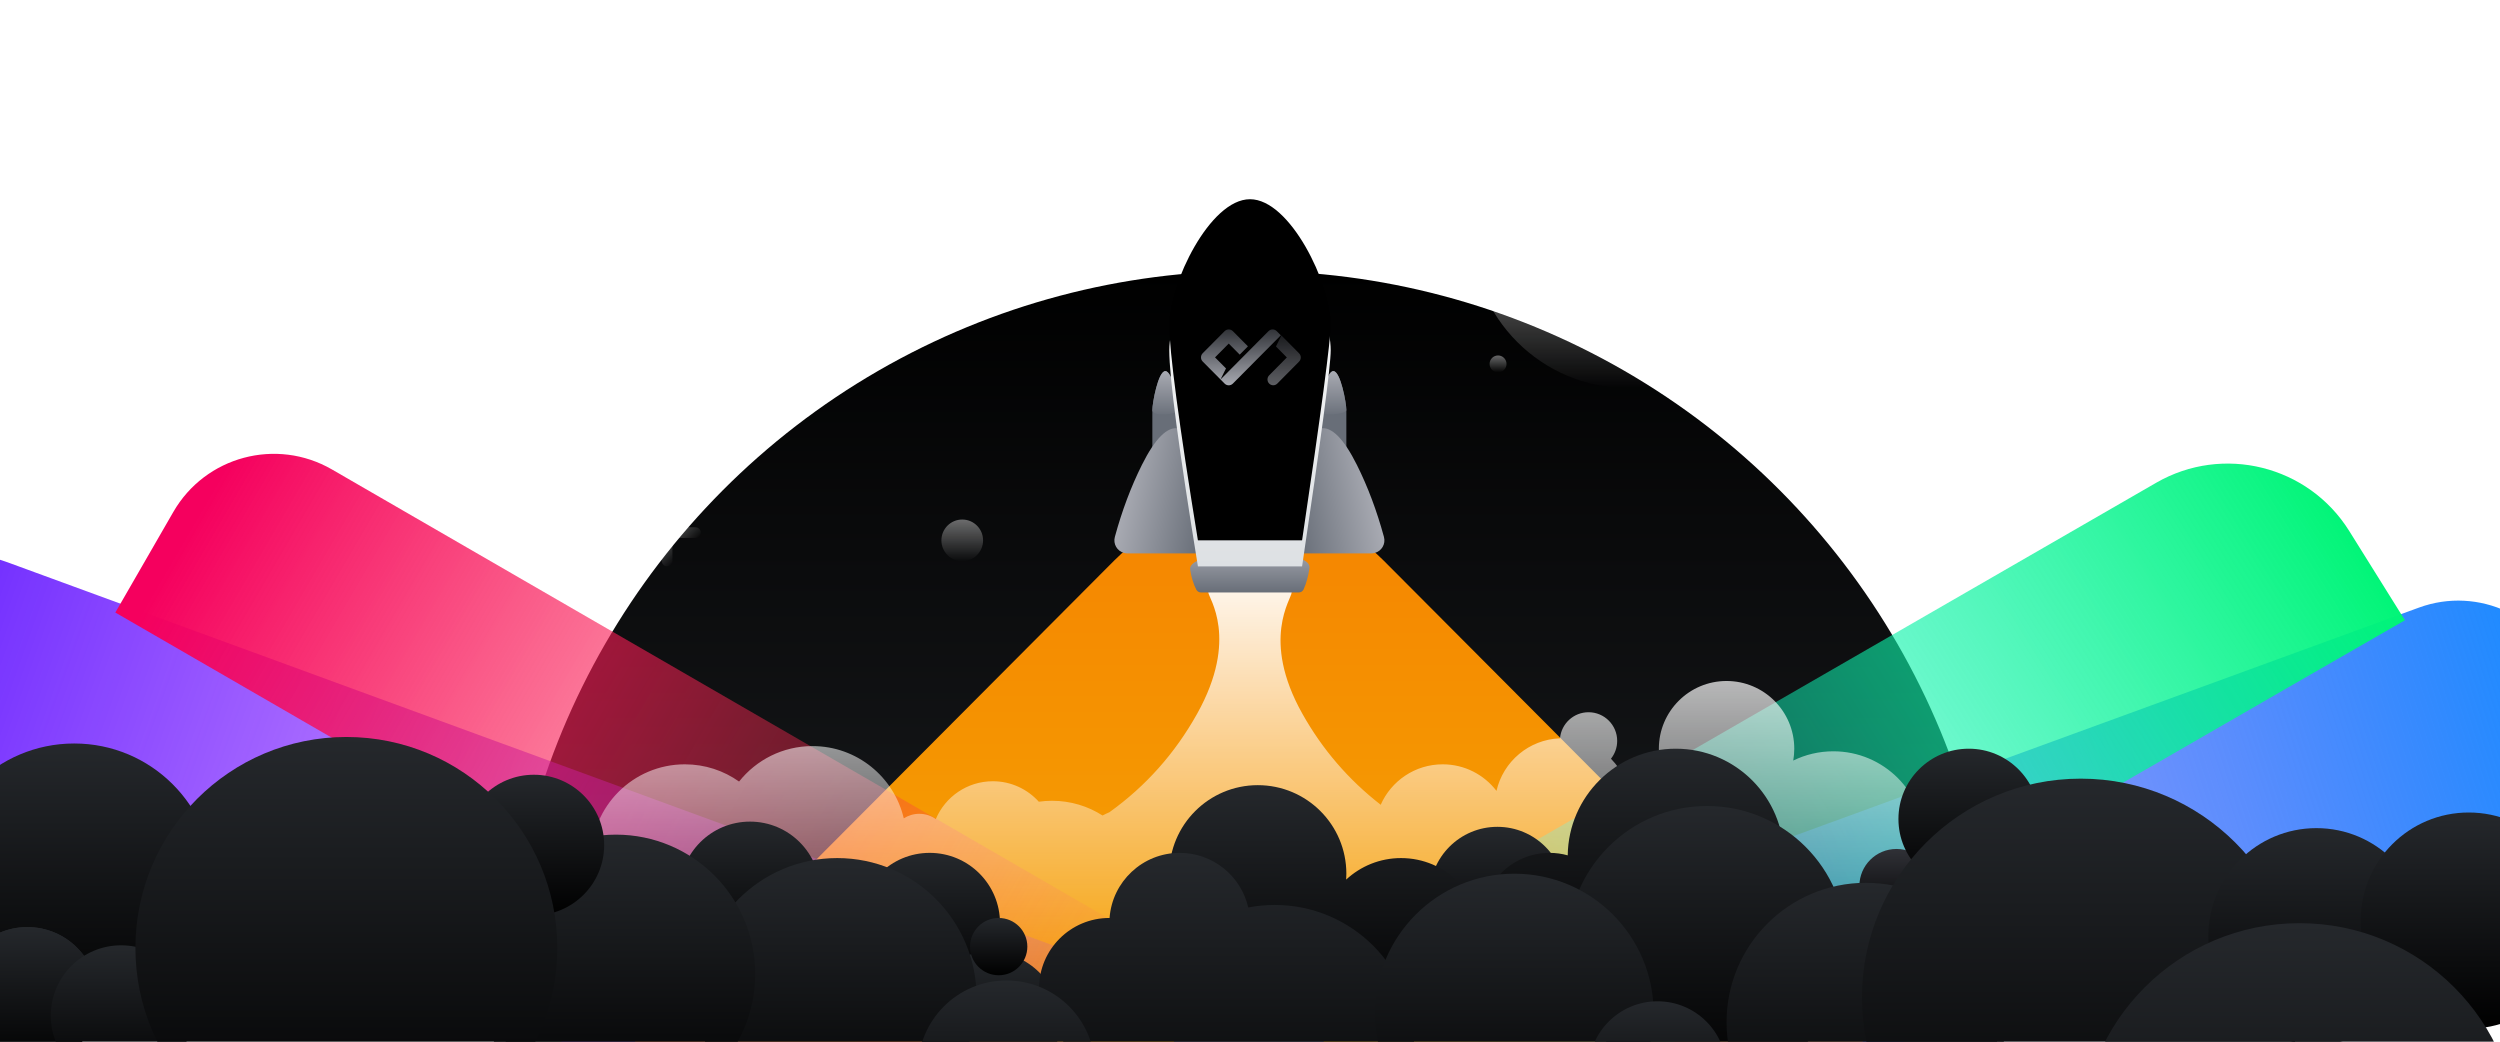 <?xml version="1.0" encoding="UTF-8"?>
<svg width="1920px" height="800px" viewBox="0 0 1920 800" version="1.1" xmlns="http://www.w3.org/2000/svg" xmlns:xlink="http://www.w3.org/1999/xlink">
    <!-- Generator: Sketch 62 (91390) - https://sketch.com -->
    <title>Journey</title>
    <desc>Created with Sketch.</desc>
    <defs>
        <linearGradient x1="50%" y1="2.77555756e-15%" x2="50%" y2="68.573%" id="linearGradient-1">
            <stop stop-color="#000000" offset="0%"></stop>
            <stop stop-color="#25282C" offset="100%"></stop>
        </linearGradient>
        <linearGradient x1="50%" y1="100%" x2="50%" y2="-2.48949813e-15%" id="linearGradient-2">
            <stop stop-color="#FFFFFF" stop-opacity="0" offset="0%"></stop>
            <stop stop-color="#FFFFFF" offset="100%"></stop>
        </linearGradient>
        <linearGradient x1="100%" y1="50%" x2="0%" y2="50%" id="linearGradient-3">
            <stop stop-color="#F58301" offset="0%"></stop>
            <stop stop-color="#F5CC03" offset="100%"></stop>
        </linearGradient>
        <linearGradient x1="-1.11022302e-14%" y1="50%" x2="67.751%" y2="50%" id="linearGradient-4">
            <stop stop-color="#621FFF" offset="0%"></stop>
            <stop stop-color="#AD20FF" stop-opacity="0" offset="100%"></stop>
        </linearGradient>
        <linearGradient x1="73.555%" y1="27.559%" x2="5.422%" y2="92.289%" id="linearGradient-5">
            <stop stop-color="#FF4746" stop-opacity="0" offset="0%"></stop>
            <stop stop-color="#F5005E" offset="99.929%"></stop>
        </linearGradient>
        <linearGradient x1="-7.10542736e-13%" y1="41.042%" x2="96.078%" y2="59.797%" id="linearGradient-6">
            <stop stop-color="#208BFF" offset="0%"></stop>
            <stop stop-color="#4801F5" stop-opacity="0" offset="100%"></stop>
        </linearGradient>
        <linearGradient x1="23.744%" y1="49.675%" x2="100%" y2="50%" id="linearGradient-7">
            <stop stop-color="#20F0FF" stop-opacity="0" offset="0%"></stop>
            <stop stop-color="#00F576" offset="100%"></stop>
        </linearGradient>
        <linearGradient x1="50%" y1="100%" x2="50%" y2="3.061617e-15%" id="linearGradient-8">
            <stop stop-color="#FFFFFF" stop-opacity="0" offset="0%"></stop>
            <stop stop-color="#FFFFFF" offset="100%"></stop>
        </linearGradient>
        <linearGradient x1="50%" y1="100%" x2="50%" y2="3.061617e-15%" id="linearGradient-9">
            <stop stop-color="#000000" offset="0%"></stop>
            <stop stop-color="#25282C" offset="100%"></stop>
        </linearGradient>
        <linearGradient x1="50%" y1="100%" x2="50%" y2="3.061617e-15%" id="linearGradient-10">
            <stop stop-color="#000000" offset="0%"></stop>
            <stop stop-color="#25282C" offset="100%"></stop>
        </linearGradient>
        <linearGradient x1="50%" y1="-2.48949813e-15%" x2="50%" y2="100%" id="linearGradient-11">
            <stop stop-color="#303137" offset="0%"></stop>
            <stop stop-color="#000000" offset="100%"></stop>
        </linearGradient>
        <linearGradient x1="50%" y1="100%" x2="50%" y2="3.061617e-15%" id="linearGradient-12">
            <stop stop-color="#000000" offset="0%"></stop>
            <stop stop-color="#25282C" offset="100%"></stop>
        </linearGradient>
        <linearGradient x1="50%" y1="100%" x2="50%" y2="3.061617e-15%" id="linearGradient-13">
            <stop stop-color="#000000" offset="0%"></stop>
            <stop stop-color="#25282C" offset="100%"></stop>
        </linearGradient>
        <linearGradient x1="50%" y1="-2.48949813e-15%" x2="50%" y2="100%" id="linearGradient-14">
            <stop stop-color="#A9ABB3" offset="0%"></stop>
            <stop stop-color="#686E78" offset="100%"></stop>
        </linearGradient>
        <linearGradient x1="50%" y1="-2.48949813e-15%" x2="50%" y2="100%" id="linearGradient-15">
            <stop stop-color="#A9ABB3" offset="0%"></stop>
            <stop stop-color="#686E78" offset="100%"></stop>
        </linearGradient>
        <linearGradient x1="100%" y1="50%" x2="0%" y2="50%" id="linearGradient-16">
            <stop stop-color="#A9ABB3" offset="0%"></stop>
            <stop stop-color="#686E78" offset="100%"></stop>
        </linearGradient>
        <linearGradient x1="50%" y1="0%" x2="50%" y2="100%" id="linearGradient-17">
            <stop stop-color="#FFFFFF" offset="0%"></stop>
            <stop stop-color="#DDE0E3" offset="100%"></stop>
        </linearGradient>
        <path d="M970,262 L1050,262 C1064.667,163.369 1072,108.036 1072,96 C1072,65.072 1040.928,0 1010,0 C979.072,0 948,65.072 948,96 C948,116.619 955.333,171.952 970,262 Z" id="path-18"></path>
        <filter x="-17.7%" y="-8.4%" width="135.5%" height="116.8%" filterUnits="objectBoundingBox" id="filter-19">
            <feGaussianBlur stdDeviation="12" in="SourceAlpha" result="shadowBlurInner1"></feGaussianBlur>
            <feOffset dx="0" dy="-20" in="shadowBlurInner1" result="shadowOffsetInner1"></feOffset>
            <feComposite in="shadowOffsetInner1" in2="SourceAlpha" operator="arithmetic" k2="-1" k3="1" result="shadowInnerInner1"></feComposite>
            <feColorMatrix values="0 0 0 0 0   0 0 0 0 0   0 0 0 0 0  0 0 0 0.3 0" type="matrix" in="shadowInnerInner1"></feColorMatrix>
        </filter>
        <linearGradient x1="-1.11022302e-14%" y1="50%" x2="100%" y2="50%" id="linearGradient-20">
            <stop stop-color="#FFFFFF" stop-opacity="0" offset="0%"></stop>
            <stop stop-color="#FFFFFF" offset="100%"></stop>
        </linearGradient>
        <linearGradient x1="-1.11022302e-14%" y1="50%" x2="100%" y2="50%" id="linearGradient-21">
            <stop stop-color="#FFFFFF" stop-opacity="0" offset="0%"></stop>
            <stop stop-color="#FFFFFF" offset="100%"></stop>
        </linearGradient>
        <linearGradient x1="100%" y1="50%" x2="-2.22044605e-14%" y2="50%" id="linearGradient-22">
            <stop stop-color="#000000" offset="0%"></stop>
            <stop stop-color="#000000" offset="100%"></stop>
        </linearGradient>
        <linearGradient x1="50%" y1="-2.48949813e-15%" x2="50%" y2="100%" id="linearGradient-23">
            <stop stop-color="#303237" offset="0%"></stop>
            <stop stop-color="#A9ABB3" offset="100%"></stop>
        </linearGradient>
        <linearGradient x1="50%" y1="-2.48949813e-15%" x2="50%" y2="100%" id="linearGradient-24">
            <stop stop-color="#303237" offset="0%"></stop>
            <stop stop-color="#A9ABB3" offset="100%"></stop>
        </linearGradient>
    </defs>
    <g id="Journey" stroke="none" stroke-width="1" fill="none" fill-rule="evenodd">
        <g id="Group-2" transform="translate(388, 57)">
            <circle id="Oval" fill="url(#linearGradient-1)" cx="573" cy="724" r="573"></circle>
            <circle id="Oval" fill="url(#linearGradient-2)" cx="327" cy="84" r="67"></circle>
            <circle id="Oval" fill="url(#linearGradient-2)" cx="862.5" cy="120.5" r="120.5"></circle>
        </g>
        <path d="M1028.441,811.649 L578.019,362.854 C520.663,305.706 520.66,213.053 578.011,155.909 C635.384,98.744 728.388,98.69 785.835,155.789 L945.389,314.377 L945.152,314.785 L1339.981,708.187 C1397.337,765.336 1397.34,857.989 1339.989,915.133 L785.977,1467.144 C728.625,1524.288 635.636,1524.285 578.28,1467.136 C520.925,1409.988 520.921,1317.335 578.273,1260.19 L1028.441,811.649 Z" id="Path" fill="url(#linearGradient-3)" transform="translate(959, 811.5) rotate(-90) translate(-959, -811.5) "></path>
        <g id="Group-7" transform="translate(982.129, 692.89) scale(1, -1) rotate(19) translate(-982.129, -692.89) translate(-61.371, 64.89)">
            <path d="M-24.253,747.392 C-79.124,747.54 -123.486,703.074 -123.338,648.102 L-123.069,548.544 L1463.113,545.141 C1517.984,544.993 1562.346,589.459 1562.198,644.431 L1561.929,743.989 L-24.253,747.392 Z" id="Combined-Shape" fill="url(#linearGradient-4)" transform="translate(719.43, 646.267) rotate(-399) translate(-719.43, -646.267) "></path>
            <path d="M982.317,361 C1017.144,326.13 1073.608,326.127 1108.414,360.977 L1171.451,424.092 L435.561,1160.899 C400.733,1195.769 344.27,1195.772 309.464,1160.923 L246.427,1097.807 L982.317,361 Z" id="Combined-Shape" fill="url(#linearGradient-5)" transform="translate(708.939, 760.95) rotate(-364) translate(-708.939, -760.95) "></path>
            <path d="M1077.395,193.522 L2024.656,596.978 L1990.154,678.535 C1971.104,723.567 1919.31,744.613 1874.479,725.519 L927.218,322.064 L961.72,240.506 C980.77,195.474 1032.564,174.428 1077.395,193.522 Z" id="Combined-Shape" fill="url(#linearGradient-6)" transform="translate(1475.937, 459.521) rotate(-202) translate(-1475.937, -459.521) "></path>
            <path d="M1812.21,622.084 C1713.81,622.133 1615.41,622.181 1517.01,622.23 C1341.336,622.317 1077.822,622.447 726.468,622.621 L726.468,529.197 C726.468,477.613 768.171,435.777 819.623,435.78 C1264.545,435.56 1598.237,435.395 1820.698,435.285 C1857.271,435.267 1877.936,435.129 1924.885,435.106 L1922.09,515.887 C1920.041,575.102 1871.46,622.055 1812.21,622.084 Z" id="Combined-Shape" fill="url(#linearGradient-7)" transform="translate(1325.677, 528.863) rotate(-349) translate(-1325.677, -528.863) "></path>
        </g>
        <g id="Group" transform="translate(-50, 173)">
            <path d="M1010,250 C1027.673,250 1042,264.327 1042,282 C1042,286.836 1018.08,317.9 1050.241,375.194 C1065.597,402.551 1085.645,425.842 1110.386,445.066 C1118.44,426.772 1136.728,414 1158,414 C1174.832,414 1189.796,421.998 1199.3,434.4 C1204.433,411.865 1224.206,394.898 1248.086,394.035 C1249.08,382.805 1258.512,374 1270,374 C1282.15,374 1292,383.85 1292,396 C1292,401.175 1290.213,405.933 1287.223,409.69 C1296.366,419.06 1302,431.872 1302,446 C1302,474.719 1278.719,498 1250,498 C1233.168,498 1218.204,490.003 1208.7,477.601 C1203.43,500.735 1182.731,518 1158,518 C1145.909,518 1134.781,513.873 1125.949,506.951 C1119.401,513.762 1110.195,518 1100,518 C1080.118,518 1064,501.882 1064,482 C1064,476.253 1065.347,470.82 1067.742,466 L971.607,465.999 C981.784,477.045 988,491.797 988,508 C988,542.242 960.242,570 926,570 C919.289,570 912.827,568.934 906.774,566.961 C893.949,578.781 876.818,586 858,586 C818.235,586 786,553.765 786,514 L786.001,513.928 C778.152,508.642 771.967,501.074 768.398,492.176 C764.868,494.589 760.599,496 756,496 C751.23,496 746.815,494.482 743.211,491.903 C734.578,521.987 706.86,544 674,544 C658.498,544 644.141,539.101 632.392,530.767 C619.203,547.362 598.844,558 576,558 C536.235,558 504,525.765 504,486 C504,446.235 536.235,414 576,414 C591.502,414 605.859,418.899 617.608,427.233 C630.797,410.638 651.156,400 674,400 C708.085,400 736.638,423.685 744.099,455.495 C747.528,453.283 751.614,452 756,452 C760.738,452 765.126,453.498 768.717,456.046 C775.92,438.979 792.811,427 812.5,427 C826.512,427 839.108,433.068 847.802,442.719 C851.132,442.244 854.537,442 858,442 C872.271,442 885.572,446.152 896.761,453.313 C898.462,452.402 900.211,451.567 902.003,450.815 C929.944,430.79 952.406,405.575 969.391,375.171 C1001.797,317.164 978,286.107 978,282 C978,264.327 992.327,250 1010,250 Z M1376,350 C1404.719,350 1428,373.281 1428,402 C1428,405.113 1427.726,408.162 1427.202,411.124 C1436.495,406.561 1446.948,404 1458,404 C1496.66,404 1528,435.34 1528,474 C1528,512.66 1496.66,544 1458,544 C1419.34,544 1388,512.66 1388,474 C1388,466.166 1389.287,458.633 1391.661,451.6 C1386.72,453.159 1381.458,454 1376,454 C1347.281,454 1324,430.719 1324,402 C1324,373.281 1347.281,350 1376,350 Z" id="Combined-Shape" fill="url(#linearGradient-8)"></path>
            <circle id="Oval" fill="url(#linearGradient-9)" cx="1200" cy="514" r="52"></circle>
            <path d="M1337,402 C1382.84,402 1420,439.16 1420,485 C1420,530.84 1382.84,568 1337,568 C1318.951,568 1302.247,562.239 1288.628,552.455 C1281.185,572.063 1262.22,586 1240,586 C1211.281,586 1188,562.719 1188,534 C1188,505.281 1211.281,482 1240,482 C1244.854,482 1249.553,482.665 1254.01,483.909 C1254.591,438.572 1291.525,402 1337,402 Z" id="Combined-Shape" fill="url(#linearGradient-10)"></path>
            <circle id="Oval" fill="url(#linearGradient-9)" cx="764" cy="536" r="54"></circle>
            <circle id="Oval" fill="url(#linearGradient-9)" cx="810" cy="612" r="54"></circle>
            <circle id="Oval" fill="url(#linearGradient-9)" cx="626" cy="512" r="54"></circle>
            <circle id="Oval" fill="url(#linearGradient-9)" cx="817" cy="554" r="22"></circle>
            <circle id="Oval" fill="url(#linearGradient-11)" cx="1506.5" cy="507.5" r="28.5"></circle>
            <path d="M1016,430 C1053.555,430 1084,460.445 1084,498 C1084,499.523 1083.95,501.034 1083.851,502.532 C1094.912,492.272 1109.723,486 1126,486 C1160.242,486 1188,513.758 1188,548 C1188,582.242 1160.242,610 1126,610 C1091.758,610 1064,582.242 1064,548 C1064,547.377 1064.009,546.756 1064.027,546.137 C1051.728,558.411 1034.75,566 1016,566 C978.445,566 948,535.555 948,498 C948,460.445 978.445,430 1016,430 Z" id="Combined-Shape" fill="url(#linearGradient-12)"></path>
            <path d="M956,482 C981.676,482 1003.167,499.92 1008.647,523.936 C1015.235,522.664 1022.04,522 1029,522 C1088.094,522 1136,569.906 1136,629 C1136,688.094 1088.094,736 1029,736 C972.285,736 925.876,691.875 922.231,636.082 C915.983,638.609 909.154,640 902,640 C872.177,640 848,615.823 848,586 C848,556.177 872.177,532 902,532 C902.049,532 902.098,532 902.147,532 C904.192,504.045 927.522,482 956,482 Z" id="Combined-Shape" fill="url(#linearGradient-13)"></path>
            <circle id="Oval" fill="url(#linearGradient-9)" cx="693" cy="593" r="107"></circle>
            <circle id="Oval" fill="url(#linearGradient-9)" cx="107" cy="505" r="107"></circle>
            <circle id="Oval" fill="url(#linearGradient-9)" cx="71" cy="593" r="54"></circle>
            <circle id="Oval" fill="url(#linearGradient-9)" cx="71" cy="593" r="54"></circle>
            <circle id="Oval" fill="url(#linearGradient-9)" cx="523" cy="575" r="107"></circle>
            <circle id="Oval" fill="url(#linearGradient-9)" cx="460" cy="476" r="54"></circle>
            <circle id="Oval" fill="url(#linearGradient-9)" cx="143" cy="607" r="54"></circle>
            <circle id="Oval" fill="url(#linearGradient-9)" cx="316" cy="555" r="162"></circle>
            <circle id="Oval" fill="url(#linearGradient-9)" cx="1361" cy="553" r="107"></circle>
            <circle id="Oval" fill="url(#linearGradient-9)" cx="1483" cy="612" r="107"></circle>
            <circle id="Oval" fill="url(#linearGradient-9)" cx="1213" cy="605" r="107"></circle>
            <circle id="Oval" fill="url(#linearGradient-9)" cx="1562" cy="456" r="54"></circle>
            <circle id="Oval" fill="url(#linearGradient-9)" cx="1648" cy="593" r="168"></circle>
            <circle id="Oval" fill="url(#linearGradient-9)" cx="1829" cy="546" r="83"></circle>
            <circle id="Oval" fill="url(#linearGradient-9)" cx="1946" cy="534" r="83"></circle>
            <circle id="Oval" fill="url(#linearGradient-9)" cx="1323" cy="649" r="53"></circle>
            <path d="M935,224 L955,224 C955,171.327 955,143.994 955,142 C955,136.477 950.523,112 945,112 C939.477,112 935,136.477 935,142 C935,145.682 935,173.015 935,224 Z" id="Oval" fill="#686E78"></path>
            <path d="M955,142 C955,136.477 950.523,112 945,112 C939.477,112 935,136.477 935,142 C935,147.523 955,144.991 955,142 Z" id="Oval" fill="url(#linearGradient-14)"></path>
            <path d="M1064,224 L1084,224 C1084,171.327 1084,143.994 1084,142 C1084,136.477 1079.523,112 1074,112 C1068.477,112 1064,136.477 1064,142 C1064,145.682 1064,173.015 1064,224 Z" id="Oval" fill="#686E78"></path>
            <path d="M1084,142 C1084,136.477 1079.523,112 1074,112 C1068.477,112 1064,136.477 1064,142 C1064,147.523 1084,144.991 1084,142 Z" id="Oval" fill="url(#linearGradient-14)"></path>
            <path d="M972.309,282 L1047.516,282 C1049.084,282 1050.507,281.084 1051.157,279.657 C1053.25,275.054 1054.759,269.591 1055.682,263.267 C1058.17,246.229 961.453,247.952 964.039,264.41 C965.002,270.542 966.578,275.692 968.768,279.86 C969.459,281.176 970.823,282 972.309,282 Z" id="Oval" fill="url(#linearGradient-15)"></path>
            <path d="M946.35,155.167 C955.05,155.288 962.431,166.231 968.493,187.995 C973.523,206.051 976.808,225.493 978.349,246.32 C978.756,251.828 974.622,256.623 969.114,257.031 C968.229,257.096 967.339,257.043 966.468,256.874 L912.327,246.35 L912.327,246.35 L946.35,155.167 Z" id="Triangle" fill="url(#linearGradient-16)" transform="translate(945.702, 207.246) scale(-1, 1) rotate(-11) translate(-945.702, -207.246) "></path>
            <path d="M1074.024,155.167 C1082.723,155.288 1090.104,166.231 1096.167,187.995 C1101.196,206.051 1104.481,225.493 1106.022,246.32 C1106.43,251.828 1102.295,256.623 1096.787,257.031 C1095.902,257.096 1095.012,257.043 1094.141,256.874 L1040,246.35 L1040,246.35 L1074.024,155.167 Z" id="Triangle" fill="url(#linearGradient-16)" transform="translate(1073.375, 207.246) rotate(-11) translate(-1073.375, -207.246) "></path>
            <g id="Oval">
                <use fill="url(#linearGradient-17)" fill-rule="evenodd" xlink:href="#path-18"></use>
                <use fill="black" fill-opacity="1" filter="url(#filter-19)" xlink:href="#path-18"></use>
            </g>
            <circle id="Combined-Shape" fill="url(#linearGradient-9)" cx="823" cy="648" r="68"></circle>
            <circle id="Oval" fill="url(#linearGradient-9)" cx="1816" cy="704" r="168"></circle>
        </g>
        <g id="Group-3" transform="translate(75, 49)">
            <path d="M1299.465,264.008 L1274.394,238.95 C1271.202,235.76 1271.202,230.586 1274.394,227.396 C1277.587,224.204 1282.764,224.201 1285.962,227.389 L1294.842,236.244 L1294.829,236.266 L1316.806,258.232 C1319.998,261.422 1319.998,266.596 1316.806,269.786 L1285.969,300.607 C1282.777,303.798 1277.601,303.798 1274.409,300.607 C1271.217,297.416 1271.216,292.243 1274.409,289.052 L1299.465,264.008 Z" id="Path" fill="url(#linearGradient-20)" opacity="0.4" transform="translate(1295.6, 264) rotate(-60) translate(-1295.6, -264) "></path>
            <path d="M80.465,164.008 L55.394,138.95 C52.202,135.76 52.202,130.586 55.394,127.396 C58.587,124.204 63.764,124.201 66.962,127.389 L75.842,136.244 L75.829,136.266 L97.806,158.232 C100.998,161.422 100.998,166.596 97.806,169.786 L66.969,200.607 C63.777,203.798 58.601,203.798 55.409,200.607 C52.217,197.416 52.216,192.243 55.409,189.052 L80.465,164.008 Z" id="Path" fill="url(#linearGradient-20)" opacity="0.4" transform="translate(76.6, 164) rotate(-120) translate(-76.6, -164) "></path>
            <path d="M433.733,84.504 L421.197,71.975 C419.601,70.38 419.601,67.793 421.197,66.198 C422.794,64.602 425.382,64.601 426.981,66.195 L431.421,70.622 L431.415,70.633 L442.403,81.616 C443.999,83.211 443.999,85.798 442.403,87.393 L426.985,102.804 C425.389,104.399 422.801,104.399 421.205,102.803 C419.608,101.208 419.608,98.621 421.204,97.026 L433.733,84.504 Z" id="Path" fill="url(#linearGradient-21)" opacity="0.4" transform="translate(431.8, 84.5) rotate(-102) translate(-431.8, -84.5) "></path>
            <path d="M444.733,365.504 L432.197,352.975 C430.601,351.38 430.601,348.793 432.197,347.198 C433.794,345.602 436.382,345.601 437.981,347.195 L442.421,351.622 L442.415,351.633 L453.403,362.616 C454.999,364.211 454.999,366.798 453.403,368.393 L437.985,383.804 C436.389,385.399 433.801,385.399 432.205,383.803 C430.608,382.208 430.608,379.621 432.204,378.026 L444.733,365.504 Z" id="Path" fill="url(#linearGradient-21)" opacity="0.4" transform="translate(442.8, 365.5) rotate(-135) translate(-442.8, -365.5) "></path>
            <path d="M1624.733,155.504 L1612.197,142.975 C1610.601,141.38 1610.601,138.793 1612.197,137.198 C1613.794,135.602 1616.382,135.601 1617.981,137.195 L1622.421,141.622 L1622.415,141.633 L1633.403,152.616 C1634.999,154.211 1634.999,156.798 1633.403,158.393 L1617.985,173.804 C1616.389,175.399 1613.801,175.399 1612.205,173.803 C1610.608,172.208 1610.608,169.621 1612.204,168.026 L1624.733,155.504 Z" id="Path" fill="url(#linearGradient-21)" opacity="0.4" transform="translate(1622.8, 155.5) rotate(-30) translate(-1622.8, -155.5) "></path>
            <circle id="Oval" fill="url(#linearGradient-2)" opacity="0.4" cx="1492.5" cy="297.5" r="6.5"></circle>
            <circle id="Oval" fill="url(#linearGradient-2)" opacity="0.4" cx="1075.5" cy="230.5" r="6.5"></circle>
            <circle id="Oval" fill="url(#linearGradient-2)" opacity="0.4" cx="1818.5" cy="62.5" r="6.5"></circle>
            <circle id="Oval" fill="url(#linearGradient-2)" opacity="0.4" cx="282.5" cy="6.5" r="6.5"></circle>
            <circle id="Oval" fill="url(#linearGradient-2)" opacity="0.4" cx="6.5" cy="357.5" r="6.5"></circle>
            <circle id="Oval" fill="url(#linearGradient-2)" opacity="0.4" cx="664" cy="366" r="16"></circle>
            <circle id="Oval" fill="url(#linearGradient-2)" opacity="0.4" cx="1441" cy="53" r="16"></circle>
            <path d="M867.491,337.869 C865.574,337.863 864.015,336.099 864.01,333.929 L864,330 L904.509,330.131 C906.426,330.137 907.985,331.901 907.99,334.071 L908,338 L867.491,337.869 Z" id="Combined-Shape" fill="url(#linearGradient-22)" style="mix-blend-mode: soft-light;"></path>
            <path d="M867.491,353.869 C865.574,353.863 864.015,352.099 864.01,349.929 L864,346 L904.509,346.131 C906.426,346.137 907.985,347.901 907.99,350.071 L908,354 L867.491,353.869 Z" id="Combined-Shape" fill="url(#linearGradient-22)" style="mix-blend-mode: soft-light;"></path>
        </g>
        <g id="Group" transform="translate(922.36, 253)">
            <g id="Secound" opacity="0.56" transform="translate(50.976, 4.599)" fill="url(#linearGradient-23)">
                <path d="M14.964,16.92 L6.604,8.474 L10.782,0.03 L24.365,13.754 C26.096,15.503 26.096,18.338 24.365,20.086 L7.647,36.978 C5.916,38.727 3.11,38.727 1.379,36.978 C-0.352,35.229 -0.352,32.394 1.379,30.646 L14.964,16.92 Z" id="Combined-Shape"></path>
            </g>
            <path d="M51.849,1.317 C53.593,-0.439 56.421,-0.439 58.165,1.318 L61.324,4.499 L24.472,41.61 C22.728,43.366 19.899,43.366 18.155,41.609 L14.996,38.428 L51.849,1.317 Z M36.054,12.981 L29.737,19.343 L21.312,10.859 L10.782,21.463 L19.207,29.947 L14.996,38.428 L1.308,24.644 C-0.436,22.887 -0.436,20.04 1.308,18.283 L18.155,1.318 C19.899,-0.439 22.728,-0.439 24.472,1.317 L36.054,12.981 Z" id="Main" fill="url(#linearGradient-24)"></path>
        </g>
    </g>
</svg>